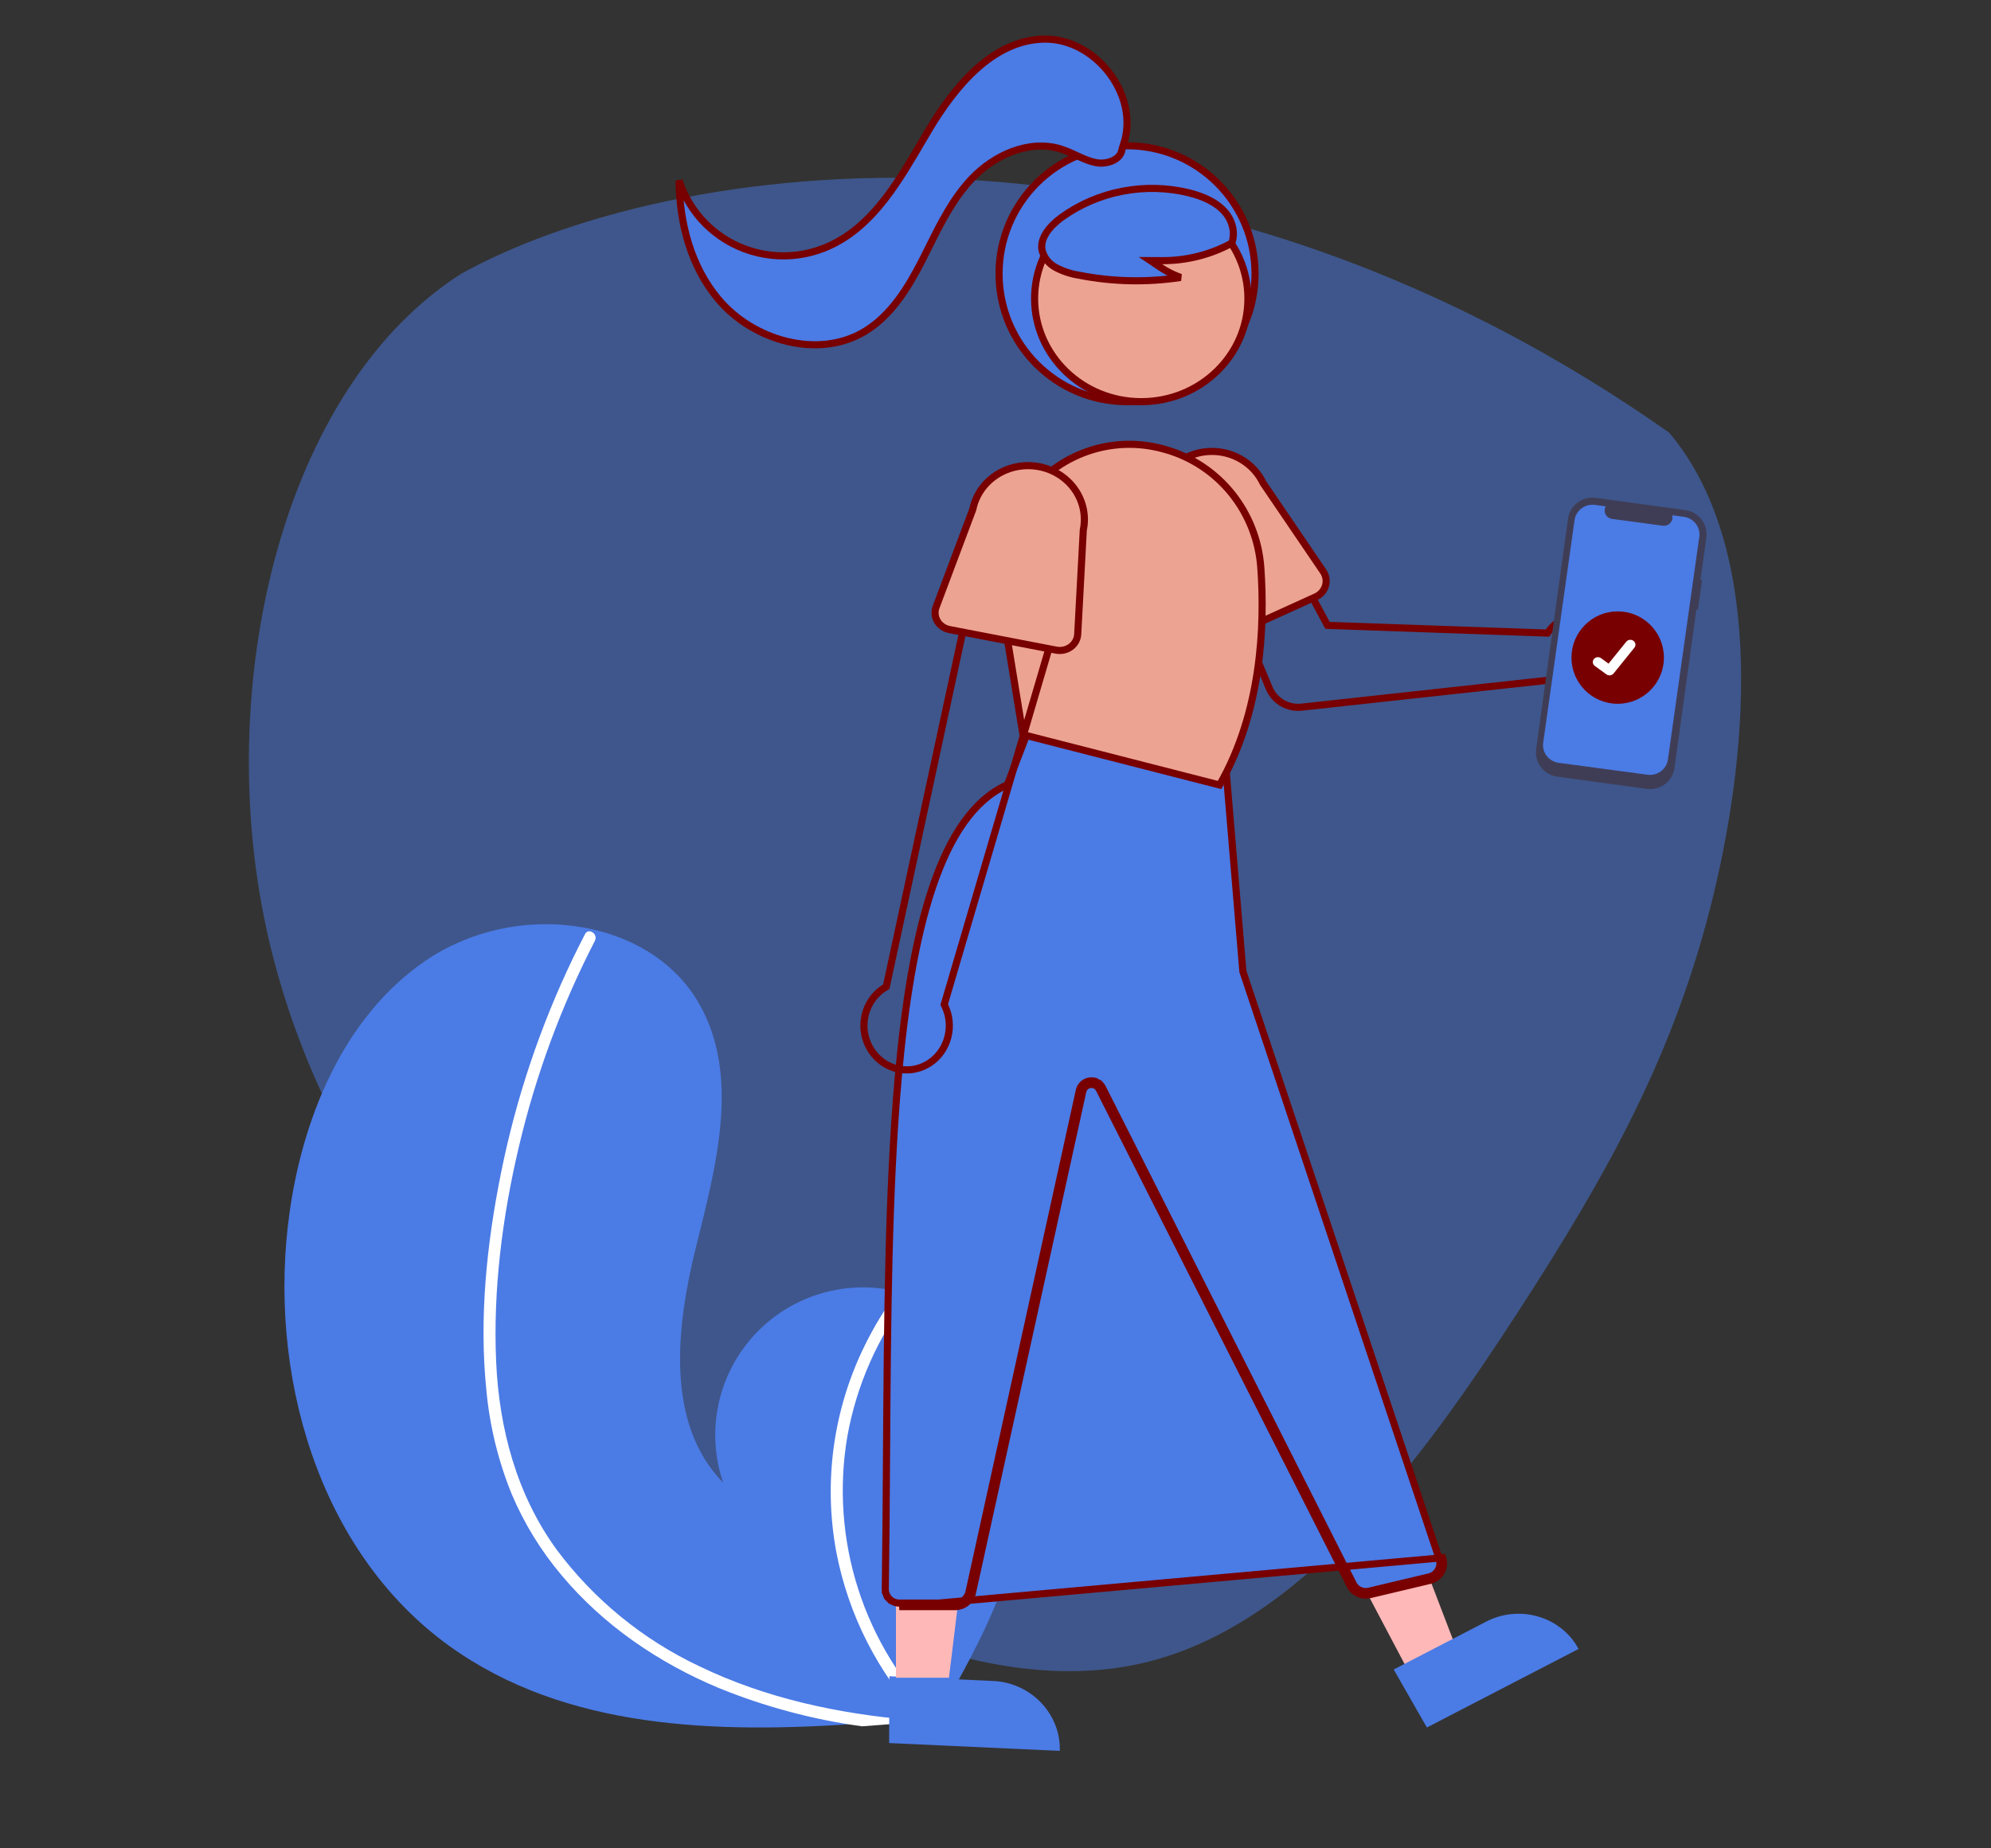 <svg width="280" height="260" viewBox="0 0 280 260" fill="none" xmlns="http://www.w3.org/2000/svg">
    <rect x="0" y="0" width="280" height="260" fill="#333333" stroke="none"/>
    <path d="M36.534 125.801C30.944 92.652 40.685 53.914 64.888 38.491C94.044 22.343 164.952 11.753 234.731 60.855C247.785 76.278 246.299 103.864 240.948 125.979C235.548 148.165 226.215 164.954 213.184 185.005C200.152 205.055 183.274 228.437 161.158 233.829C139.043 239.221 111.461 226.595 87.255 206.541C63.05 186.487 42.104 158.901 36.534 125.801Z" fill="#4B7BE5" fill-opacity="0.5"/>
    <path d="M63.216 231.55C79.534 243.291 100.679 243.88 121.119 242.438C123.974 242.237 126.808 242.001 129.615 241.746C129.632 241.742 129.654 241.743 129.672 241.739C129.807 241.726 129.942 241.713 130.071 241.706C130.65 241.652 131.23 241.598 131.804 241.543L131.669 241.801L131.243 242.603C131.396 242.335 131.549 242.072 131.702 241.804C131.747 241.723 131.797 241.643 131.842 241.562C137.137 232.359 142.389 222.818 143.728 212.309C145.113 201.401 141.222 189.049 131.61 183.688C130.349 182.987 129.014 182.428 127.63 182.023C127.055 181.848 126.472 181.707 125.883 181.582C122.278 180.782 118.525 180.956 115.01 182.086C111.495 183.215 108.344 185.259 105.882 188.008C103.42 190.757 101.735 194.111 101.002 197.726C100.268 201.34 100.511 205.085 101.706 208.574C93.557 200.228 95.077 186.689 97.888 175.373C100.705 164.058 104.114 151.467 98.386 141.303C95.202 135.646 89.602 132.136 83.317 130.722C83.124 130.681 82.932 130.639 82.739 130.603C75.251 129.088 67.467 130.451 60.941 134.418C48.924 141.981 42.753 156.321 40.749 170.368C37.522 192.973 44.664 218.2 63.216 231.55Z" fill="#4B7BE5"/>
    <path d="M68.416 195.717C68.891 200.702 70.095 205.592 71.988 210.232C73.733 214.338 76.085 218.161 78.967 221.575C84.852 228.62 92.635 233.917 101.087 237.446C107.549 240.08 114.32 241.891 121.239 242.835C124.103 242.634 126.948 242.398 129.765 242.143C129.782 242.139 129.805 242.14 129.822 242.136C129.957 242.123 130.093 242.11 130.223 242.102C130.804 242.048 131.386 241.994 131.962 241.94L131.826 242.198L131.399 243C131.552 242.732 131.706 242.469 131.859 242.2C131.905 242.12 131.955 242.04 132 241.959C126.813 236.816 122.94 230.511 120.706 223.572C118.472 216.634 117.942 209.263 119.16 202.078C120.435 194.944 123.386 188.211 127.773 182.427C127.196 182.253 126.611 182.111 126.02 181.986C124.353 184.254 122.89 186.664 121.65 189.188C117.199 198.191 115.778 208.38 117.6 218.249C119.293 227.179 123.511 235.442 129.759 242.07C129.212 242.032 128.66 241.987 128.119 241.938C117.88 241.075 107.661 238.884 98.374 234.397C90.435 230.655 83.543 225.028 78.305 218.011C72.68 210.291 70.201 201.006 69.776 191.569C69.324 181.465 70.641 171.185 72.959 161.359C75.325 151.286 78.92 141.54 83.665 132.336C83.772 132.127 83.793 131.886 83.725 131.662C83.658 131.438 83.506 131.248 83.302 131.132C83.132 131.018 82.923 130.976 82.721 131.014C82.623 131.04 82.531 131.087 82.454 131.153C82.376 131.22 82.314 131.302 82.273 131.395C81.688 132.532 81.114 133.67 80.561 134.82C75.958 144.403 72.569 154.517 70.473 164.931C68.437 174.977 67.351 185.487 68.416 195.717Z" fill="white"/>
    <path d="M176.5 38.5C176.5 48.441 168.441 56.5 158.5 56.5C148.559 56.5 140.5 48.441 140.5 38.5C140.5 28.559 148.559 20.5 158.5 20.5C168.441 20.5 176.5 28.559 176.5 38.5Z" fill="#4B7BE5" stroke="#780000"/>
    <path d="M175.5 42C175.5 49.993 168.8 56.5 160.5 56.5C152.2 56.5 145.5 49.993 145.5 42C145.5 34.007 152.2 27.5 160.5 27.5C168.8 27.5 175.5 34.007 175.5 42Z" fill="#EDA392" stroke="#780000"/>
    <path d="M217.357 89.043L217.623 89.052L217.78 88.837C217.962 88.585 218.164 88.349 218.383 88.129C219.238 87.285 220.332 86.72 221.519 86.509C222.705 86.297 223.929 86.45 225.026 86.947C226.123 87.443 227.041 88.259 227.66 89.287C228.278 90.314 228.566 91.503 228.487 92.697C228.408 93.891 227.965 95.033 227.217 95.971C226.469 96.909 225.451 97.599 224.298 97.949C223.144 98.298 221.911 98.29 220.763 97.927C219.614 97.563 218.604 96.86 217.868 95.913L217.697 95.692L217.419 95.722L183.041 99.474C182.093 99.577 181.137 99.372 180.317 98.89C179.496 98.408 178.856 97.674 178.492 96.8L173.661 85.221L183.286 81.621L186.554 87.713L186.69 87.966L186.977 87.976L217.357 89.043Z" stroke="#780000"/>
    <path d="M169.014 90.282L169.014 90.282C168.68 90.136 168.384 89.923 168.144 89.657C167.905 89.392 167.728 89.08 167.625 88.743L167.625 88.743L163.271 74.532L163.26 74.496L163.244 74.462C162.357 72.616 162.259 70.505 162.971 68.589C163.684 66.674 165.15 65.106 167.053 64.236C168.957 63.364 171.139 63.263 173.12 63.953C175.101 64.644 176.715 66.069 177.613 67.91L177.629 67.942L177.649 67.972L186.083 80.384C186.083 80.384 186.083 80.384 186.083 80.384C186.283 80.678 186.415 81.009 186.47 81.356C186.526 81.702 186.504 82.056 186.406 82.394C186.308 82.732 186.136 83.046 185.9 83.316C185.665 83.585 185.372 83.803 185.041 83.953L171.137 90.267L171.137 90.267C170.806 90.418 170.444 90.497 170.078 90.5C169.711 90.503 169.348 90.428 169.014 90.282Z" fill="#EDA392" stroke="#780000"/>
    <path d="M198.548 236L205 232.379L194.523 205L185 210.344L198.548 236Z" fill="#FFB8B8"/>
    <path d="M196 234.843L209.029 228.095L209.03 228.095C210.12 227.53 211.317 227.175 212.551 227.05C213.786 226.926 215.034 227.033 216.225 227.368C217.416 227.702 218.526 228.256 219.491 228.999C220.457 229.741 221.26 230.657 221.853 231.694L222 231.951L200.667 243L196 234.843Z" fill="#4B7BE5"/>
    <path d="M125.078 235.792L139.736 236.463L139.737 236.463C140.964 236.519 142.177 236.81 143.309 237.319C144.44 237.829 145.468 238.546 146.332 239.431C147.196 240.316 147.88 241.351 148.345 242.477C148.81 243.602 149.047 244.797 149.042 245.992L149.041 246.288L125.042 245.19L125.078 235.792Z" fill="#4B7BE5"/>
    <path d="M126.002 236H133.454L137 207L126 207.001L126.002 236Z" fill="#FFB8B8"/>
    <path d="M154.066 152.685C153.84 152.566 153.583 152.518 153.33 152.55C153.077 152.582 152.839 152.692 152.651 152.863C152.462 153.035 152.332 153.261 152.277 153.51L136.754 224.061C136.633 224.611 136.328 225.103 135.888 225.455C135.449 225.808 134.902 226 134.338 226H126.472L202.873 219.125C202.982 219.45 203.021 219.793 202.989 220.134C202.957 220.475 202.855 220.806 202.688 221.105C202.521 221.404 202.294 221.665 202.02 221.872C201.747 222.079 201.433 222.227 201.1 222.306L192.644 224.314C192.102 224.443 191.533 224.386 191.028 224.152C190.523 223.918 190.113 223.521 189.862 223.025L154.589 153.219C154.474 152.992 154.291 152.805 154.066 152.685ZM154.066 152.685L154.3 152.244C153.984 152.076 153.623 152.009 153.268 152.054C152.912 152.099 152.579 152.252 152.314 152.494C152.049 152.735 151.866 153.053 151.789 153.402L136.266 223.954C136.169 224.392 135.926 224.784 135.575 225.065C135.225 225.347 134.788 225.5 134.338 225.5H126.472H126.471C126.21 225.5 125.951 225.449 125.71 225.348C125.468 225.248 125.25 225.1 125.066 224.915L124.711 225.265L125.066 224.915C124.883 224.729 124.739 224.509 124.641 224.267L124.177 224.454L124.641 224.267C124.544 224.026 124.496 223.767 124.5 223.507L124.5 223.506C124.592 217.284 124.634 210.957 124.675 204.631C124.797 186.065 124.919 167.524 126.306 151.765C127.236 141.202 128.732 131.926 131.164 124.752C133.6 117.563 136.941 112.59 141.485 110.473L141.668 110.388L141.741 110.2L144.685 102.563L172.344 107.362L174.785 136.589L174.79 136.649L174.809 136.706L202.399 219.283C202.485 219.542 202.517 219.816 202.491 220.088C202.466 220.359 202.384 220.623 202.251 220.861C202.118 221.1 201.937 221.308 201.719 221.473C201.501 221.638 201.25 221.756 200.984 221.819L192.528 223.828C192.096 223.931 191.641 223.885 191.239 223.698C190.836 223.511 190.508 223.195 190.308 222.799L155.035 152.994C154.874 152.674 154.617 152.412 154.3 152.244L154.066 152.685Z" fill="#4B7BE5" stroke="#780000"/>
    <path d="M140.752 84.278L140.752 84.277C140.242 81.18 140.509 78.002 141.53 75.038C142.55 72.073 144.29 69.418 146.589 67.315L146.589 67.315L146.592 67.313C148.838 65.231 151.564 63.757 154.519 63.025C157.475 62.293 160.564 62.327 163.503 63.123L163.634 62.641L163.503 63.123C163.679 63.171 163.856 63.221 164.034 63.271C167.651 64.321 170.864 66.471 173.239 69.431C175.614 72.392 177.036 76.021 177.311 79.828C177.909 88.173 177.371 100.202 171.512 110.422L143.862 103.339L140.752 84.278Z" fill="#EDA392" stroke="#780000"/>
    <path d="M172.343 29.918C173.363 31.139 173.741 32.856 173.217 34.202C170.245 35.825 166.877 36.679 163.442 36.666L161.788 36.659L163.161 37.581C164.056 38.181 165.022 38.667 166.036 39.03C161.312 39.746 156.487 39.644 151.789 38.722L151.779 38.72L151.769 38.718C150.602 38.537 149.476 38.163 148.441 37.613C147.961 37.353 147.545 37 147.218 36.576C146.893 36.155 146.663 35.675 146.542 35.165C146.394 34.325 146.65 33.495 147.174 32.701C147.702 31.902 148.482 31.174 149.298 30.577C151.827 28.754 154.745 27.498 157.839 26.9C160.933 26.301 164.126 26.376 167.187 27.118C169.194 27.62 171.117 28.45 172.343 29.918Z" fill="#4B7BE5" stroke="#780000"/>
    <path d="M157.797 20.983L157.785 21.021L157.78 21.061C157.689 21.718 157.228 22.241 156.527 22.577C155.825 22.914 154.943 23.027 154.168 22.885C153.358 22.737 152.588 22.416 151.781 22.047C151.647 21.986 151.512 21.923 151.375 21.859C150.703 21.548 149.997 21.22 149.261 20.985C144.738 19.542 139.803 21.826 136.659 25.142C134.025 27.921 132.303 31.381 130.631 34.74C130.314 35.377 129.999 36.01 129.679 36.634C127.658 40.586 125.254 44.453 121.542 46.666C115.071 50.522 105.968 47.955 101.052 42.125C97.186 37.54 95.567 31.489 95.502 25.396C95.752 26.172 96.066 26.93 96.442 27.662C97.595 29.909 99.293 31.837 101.385 33.274C103.476 34.711 105.895 35.612 108.424 35.897C110.953 36.182 113.515 35.842 115.879 34.907C119.45 33.494 122.181 30.936 124.482 27.96C126.399 25.481 128.04 22.682 129.619 19.986C129.93 19.456 130.239 18.929 130.547 18.41C132.417 15.254 134.698 12.052 137.414 9.625C140.128 7.2 143.249 5.573 146.815 5.502C150.3 5.432 153.578 7.259 155.777 9.982C157.975 12.701 159.05 16.256 158.219 19.593L157.797 20.983Z" fill="#4B7BE5" stroke="#780000"/>
    <path d="M124.454 138.915L124.638 138.804L124.683 138.593L137.366 79.697L149.395 84.812L132.842 141.122L132.788 141.307L132.871 141.48C133.531 142.846 133.684 144.417 133.301 145.893C132.917 147.37 132.026 148.645 130.8 149.48C129.575 150.315 128.099 150.654 126.652 150.435C125.205 150.217 123.881 149.456 122.934 148.291L122.932 148.288L122.88 148.224C122.339 147.55 121.942 146.763 121.716 145.916C121.483 145.041 121.438 144.124 121.584 143.228C121.73 142.333 122.063 141.483 122.559 140.738C123.056 139.993 123.703 139.371 124.454 138.915Z" stroke="#780000"/>
    <path d="M131.822 87.373L131.822 87.373C131.645 87.072 131.539 86.74 131.509 86.398C131.479 86.057 131.526 85.713 131.647 85.389L131.647 85.389L136.801 71.66L136.815 71.625L136.823 71.587C137.233 69.627 138.438 67.896 140.182 66.78C141.926 65.663 144.064 65.253 146.126 65.645C148.187 66.037 149.997 67.195 151.162 68.86C152.326 70.524 152.753 72.56 152.354 74.522L152.347 74.558L152.345 74.595L151.562 89.215C151.562 89.215 151.562 89.215 151.562 89.215C151.543 89.558 151.448 89.893 151.282 90.198C151.116 90.504 150.882 90.774 150.595 90.988C150.308 91.202 149.975 91.355 149.619 91.435C149.262 91.516 148.891 91.521 148.532 91.452L133.528 88.558L133.528 88.558C133.169 88.488 132.83 88.346 132.536 88.141C132.242 87.936 131.999 87.674 131.822 87.373Z" fill="#EDA392" stroke="#780000"/>
    <path d="M239.368 81.57L239.151 81.54L239.968 75.637C240.093 74.731 239.851 73.813 239.295 73.084C238.739 72.355 237.915 71.876 237.003 71.751L224.421 70.032C223.509 69.908 222.585 70.148 221.852 70.701C221.119 71.253 220.636 72.073 220.511 72.979L216.032 105.363C215.907 106.269 216.149 107.187 216.705 107.916C217.261 108.645 218.085 109.124 218.997 109.249L231.579 110.968C232.491 111.092 233.415 110.852 234.148 110.299C234.881 109.747 235.364 108.927 235.489 108.021L238.57 85.742L238.787 85.772L239.368 81.57Z" fill="#3F3D56"/>
    <path d="M236.792 72.697L235.171 72.48C235.221 72.668 235.222 72.865 235.175 73.054C235.128 73.243 235.034 73.418 234.901 73.563C234.768 73.708 234.601 73.819 234.414 73.886C234.227 73.954 234.026 73.975 233.829 73.948L226.717 72.994C226.52 72.968 226.332 72.894 226.171 72.78C226.009 72.666 225.879 72.515 225.792 72.341C225.704 72.166 225.662 71.973 225.669 71.779C225.675 71.584 225.731 71.395 225.831 71.226L224.317 71.023C223.985 70.979 223.646 70.998 223.322 71.081C222.997 71.164 222.692 71.309 222.424 71.507C222.157 71.705 221.932 71.953 221.762 72.236C221.593 72.518 221.482 72.831 221.436 73.156L217.024 104.491C216.978 104.815 216.998 105.146 217.083 105.463C217.168 105.78 217.317 106.077 217.519 106.338C217.722 106.6 217.976 106.819 218.266 106.985C218.555 107.15 218.876 107.258 219.208 107.303L231.683 108.977C232.354 109.067 233.035 108.893 233.576 108.493C234.116 108.093 234.471 107.5 234.564 106.844L238.976 75.509C239.069 74.854 238.89 74.189 238.481 73.662C238.071 73.134 237.463 72.787 236.792 72.697L236.792 72.697Z" fill="#4B7BE5"/>
    <path d="M227.5 99C231.09 99 234 96.09 234 92.5C234 88.91 231.09 86 227.5 86C223.91 86 221 88.91 221 92.5C221 96.09 223.91 99 227.5 99Z" fill="#780000"/>
    <path d="M226.35 95C226.194 95 226.043 94.953 225.918 94.864L225.91 94.858L224.285 93.675C224.209 93.621 224.146 93.552 224.098 93.474C224.05 93.396 224.019 93.31 224.006 93.22C223.994 93.131 224 93.04 224.024 92.953C224.049 92.865 224.091 92.783 224.149 92.712C224.207 92.64 224.279 92.58 224.361 92.535C224.443 92.49 224.534 92.46 224.629 92.449C224.723 92.437 224.818 92.443 224.91 92.466C225.002 92.49 225.088 92.53 225.163 92.586L226.216 93.353L228.705 90.269C228.762 90.197 228.834 90.137 228.916 90.092C228.998 90.047 229.089 90.018 229.183 90.006C229.277 89.994 229.373 90 229.464 90.023C229.556 90.047 229.642 90.087 229.717 90.142L229.702 90.162L229.718 90.142C229.869 90.253 229.969 90.416 229.994 90.597C230.019 90.777 229.968 90.96 229.851 91.104L226.924 94.732C226.857 94.816 226.77 94.883 226.67 94.93C226.57 94.976 226.461 95 226.35 95Z" fill="white"/>
</svg>
